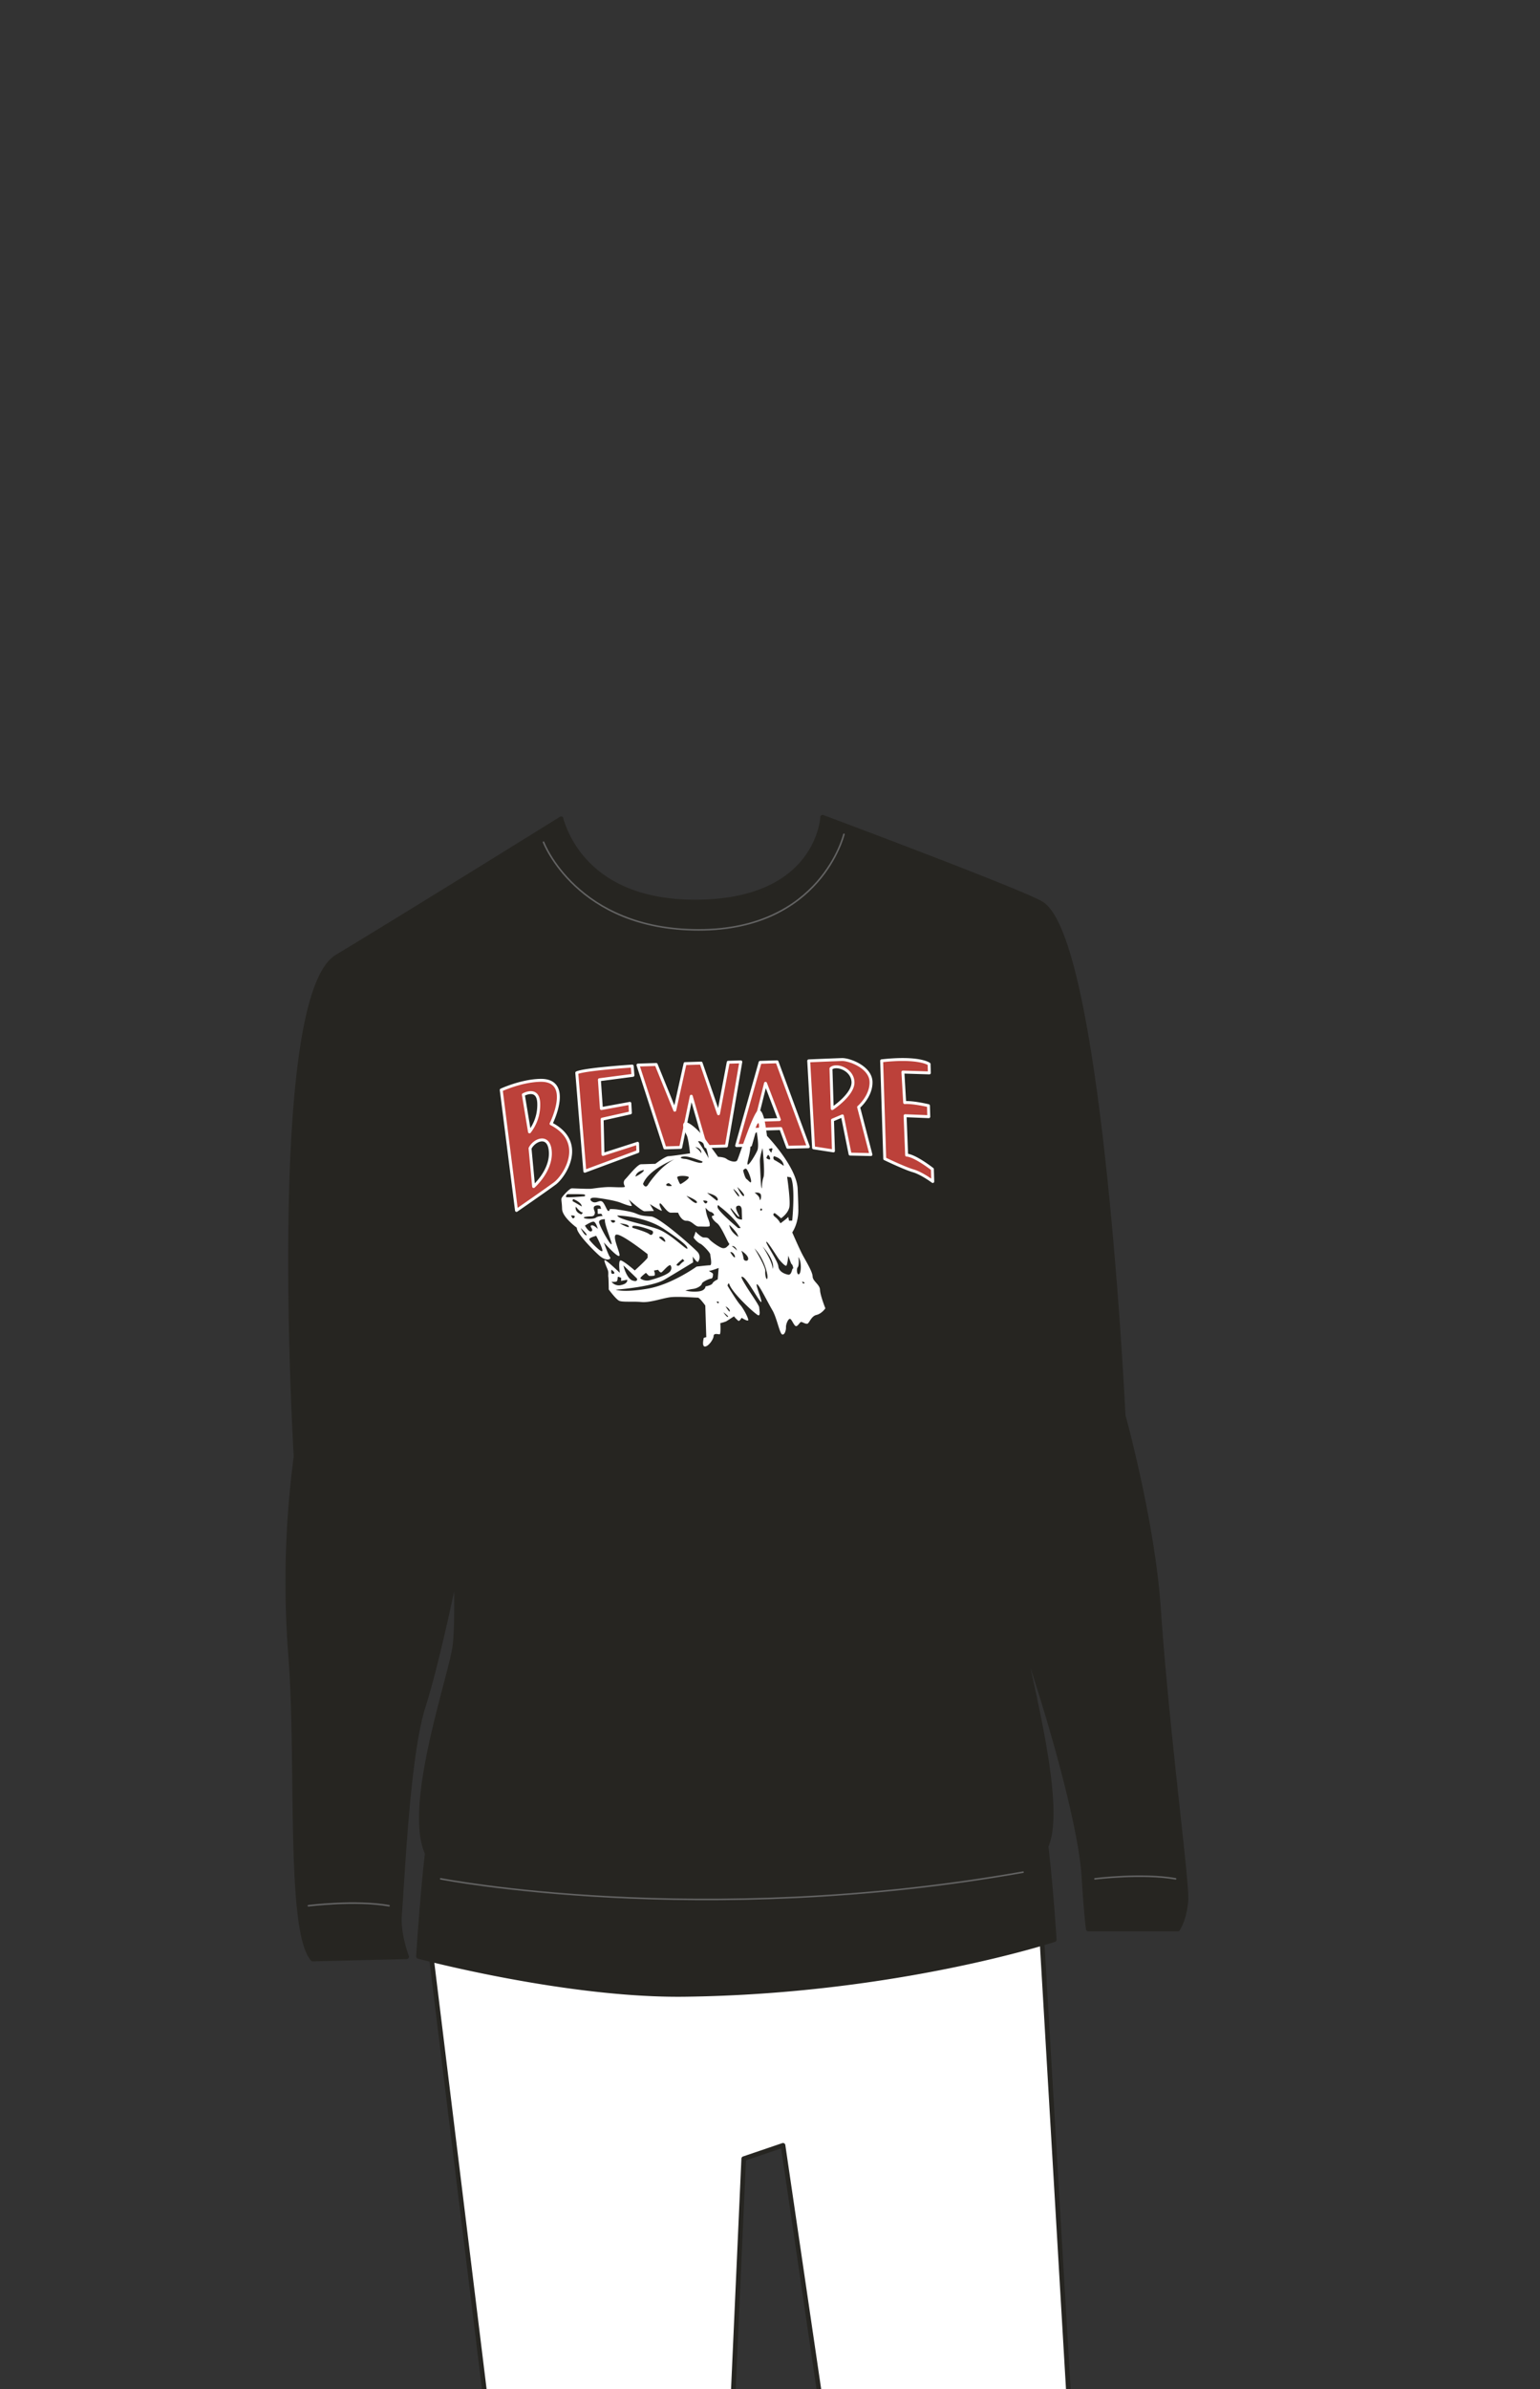 <svg xmlns="http://www.w3.org/2000/svg" width="1000" height="1550" viewBox="0 0 1000 1550"><rect x="0" y="0" width="1000" height="1550" fill="#333333" stroke="none"/><path fill="#fff" stroke="#262521" stroke-linecap="round" stroke-linejoin="round" stroke-width="3" d="M279.43 1264.5l396.53-16.39 20.11 342.24-158.71-1.86-28.9-196.6-25.52 8.67-8.83 196.25-153.94-.22-40.74-332.09z"/><path d="M364.35 531.24h0s.01-.04 0 0zM752.22 1043c-3.84-55.87-22.89-124.63-22.89-124.63s-14.58-307-52.88-331.94c-10.88-7.11-142.29-56.21-142.29-56.21s-2.49 55-82.85 55c-65.08 0-82.09-39.23-86.21-51.38a11.73 11.73 0 01-.75-2.59c-1 .64-100.94 62.69-145.44 89.5C174.18 647.69 192.24 945 192.24 945a619.73 619.73 0 00-3.6 128.12c5.52 68.42-1.88 179.2 14.45 197.93l61-1.5s-5.61-14.34-4.66-27c2.28-30.22 5.54-104.26 15.36-135.21S296.2 1019 296.2 1019c.49 23.68.3 42.22-1 50.32-3.6 21.92-31.66 102.79-17.78 133.07-3.34 29.29-5.7 66.94-5.7 66.94s95.7 25.59 172.7 24.66c137.52-1.66 240.17-35.54 240.17-35.54s-2.28-35.71-5.33-60.53c9.94-22.61-4.2-83.51-17.91-143 17.07 47.16 40.24 126.63 42.46 162.32 1.63 26.39 2.88 34.36 2.88 34.36h58.1s4.49-6.66 5.3-18.88-12.3-108.46-17.87-189.72z" fill="#262521" stroke="#262521" stroke-linecap="round" stroke-linejoin="round" stroke-width="3"/><path d="M711 1219s30.63-3.83 52.37 0M200.25 1236.47s30.64-3.84 52.37 0M286.17 1219s168.07 32.86 378.14-4.33M352.93 546.4s21.5 56.91 100.81 56.91 94.26-62 94.26-62" fill="none" stroke="#636363" stroke-linecap="round" stroke-linejoin="round"/><path d="M492.62 724.24s-.23 2.72 1.28 2.52-1.28-2.52-1.28-2.52z" fill="#779623" opacity=".19"/><path d="M357.83 729.1s14.55-28.87-7.35-28.17c-12.42.4-25 6.26-25 6.26l9.9 78.14s18.53-12.78 24.86-17.46 20.88-26.8-2.41-38.77zm-8-13.1a28.47 28.47 0 01-6 18.37l-4-24.12s9.73-5.52 10.01 5.75zm-3.33 53.82l-2.32-24.74c2.78-5.73 12.67-9.7 13.19 2.55s-10.86 22.19-10.86 22.19zM374.53 696.06l5.22 63.85 34.43-12.77-.17-5.36-22.47 7.22-.54-22.85 18.34-4.1-.33-6.19-18.5 3.39-1.29-18.71 21.78-2.86-.47-6s-30.72 1.96-36 4.38zM414.27 691.02l17.46 53.74 10.28-.32 6.87-33.2 9.47 32.69 13.35-.41 9.34-54.57-8.17.25-6.3 33.4-11.31-32.85-10.42.32-6.68 30.24-12.06-29.66-11.83.37zM504.58 688.92l-11 .34-15.24 54 9-.28 2.92-10.24 16.76-.52 4.47 12.13 13.41-.35zm-13.49 37.93l6-24 9 23.55zM565.6 701.83c-.29-9.43-14-14.54-18.91-14.39s-21.55.85-21.55.85l3.16 56.43 12.9 2-.62-20L547 724l5 24.8 13.54.29-8-30.77s8.36-7.05 8.06-16.49zm-25.2 17.44l-.81-26c3.48-3.15 14 .55 14.3 8.76s-13.49 17.24-13.49 17.24zM572.5 688.25l2 63.56s12.88 6.21 18.47 7.82 12.72 6.94 12.72 6.94l-.24-8s-11.18-8.77-16.73-9.13l-1-25.55 15.39.62-.22-7.14s-9.91-2.38-15.44-2l-1.15-19.8 17.18.54-.18-5.74s-6.23-4.85-30.8-2.12z" fill="#bc413a" stroke="#fff" stroke-linecap="round" stroke-linejoin="round" stroke-width="1.9"/><path d="M532.48 836.9c-.11-3.54-4.71-5.53-4.81-8.74s-4.57-10.25-6.68-14.29-6.54-14.26-6.54-14.26c4.73-7.38 3.9-16 3.9-16s.21 2.26-.38-12.18S498.05 737 498.05 737c-.73-5.23-1.94-16.67-5.29-16.82s-13 31.13-14.11 32.73-5.19.3-6.87-1-5.49-1.34-5.49-1.34-7.85-10.82-9.77-13.45-9.09-9.78-11.76-8.91-.1 6 1.11 8.25 2.21 11.84 2.21 11.84-11.86 1.78-14 1.85-8.49 4.94-8.49 4.94l-9.34.29c-2.39.07-8.28 7.77-10.2 9.67s-.59 4-.28 4.77-4.52.48-9.06.34-10.89.91-12.87 1.11-11.04-.27-12.51-.27-6 5-6.56 6.16.05 1.84.22 7.23 9.59 12.17 9.59 12.17c-.32 3.27 9.05 13 14.16 17.7s8.44 2.58 7.42 1.47-4.06-9.65-4.06-9.65 8.59 9.66 10 8.76-5.55-13.84-1.58-13.84 20 12.7 20 12.7l.06 2.13c0 .85-8.38 8.45-8.38 8.45s-7.72-6.68-9.28-6.49-.46 8-.46 8-8.76-8.38-9.75-8.21 2 6 2.21 7.27-.06 2.73.12 3.72.25 8.07.25 8.07 4.58 6.24 6.74 7.3 8.94.29 14.49.83 13.81-2.55 18.9-3.14 16.59.34 17.73.3 4.83 5.1 4.83 5.1l.64 20.53-1.62.44s-1.48 5.71.79 5.64 5.52-4.7 5.6-6.83 3.09-1 3.93-1.12.42-7.24.42-7.24a21.54 21.54 0 003.86-1.17c.83-.5 5-3.22 5-3.22a19.62 19.62 0 002.91 2.94c.72.32 2.07-2 2.07-2s3.33 2.17 4.17 1.72-2.79-7.57-5.14-10.19-8.18-12.36-8.18-12.36.55-2.75 1.25-.75c2 5.8 17.64 20.15 18.91 20s.45-3.7.41-5.12-5.68-9.32-8.07-13.21-5.07-8.21-2.18-6.32 10.57 16.26 11.55 16-4-11.5-2.76-11.54 7.18 12.11 10 16.84 4.71 15 6.29 15.68 2.62-2.49 2.55-4.61 1.4-5.43 2.53-5.47 2.54 4.32 3.83 4.7 2.61-2.63 3.46-2.66 2.45 1.2 3.87 1.16 2.54-4.9 6.06-5.72 5.82-4.29 5.82-4.29-3.36-8.42-3.47-11.96zm-29.88-86.76c6.42 1.88 6.32 6.27 6.32 6.27a61.38 61.38 0 00-5.54-3.52 1.72 1.72 0 01-.78-2.75zm-1.6-2.61c0 1.15-1.8-1.91-1.8-1.91 3.88-1.73 1.8.76 1.8 1.91zm-2.2 1.8c.41 0 1.26 1.46 1.3 2.5s-2.32 0-2.45-.66c.02 0 .77-1.83 1.17-1.84zm-3.66-4.46s1.77 16 .59 19.08-.89 8.26-1.29 6.77-.89-14-1-17.06 1.72-8.79 1.72-8.79zm-1.25 39.27s1-.15 1 .63-1.81 1.23-.98-.63zm-.6-6.22c0-1.85-3.26-4.06-3.26-4.06s3.68-.69 4.09 1.49-.76 4.42-.81 2.57zm-.6-48.76c1.14 4.39-2.42 3.63-2.42 3.63s1.9-5.7 2.44-3.63zM487.37 743c.26-6.31 4-8.48 4-8.48s1.71 9 .37 12-5.54 9.88-6.26 9 1.62-6.17 1.89-12.52zm-4.3 32.9c-1 1.1-4.35-5.77-4.35-5.77s5.35 4.7 4.35 5.8zm-6.63-4.38s3.61 3.07 3.53 4.59-4.73-5.67-3.53-4.56zm-2 12.36c.63 0 4.69 5.82 5.52 5.62s-3.77-6.09-1.2-7.07c2.23-.84 2.87 1.22 2.91 2.72l.19 6.14s-2.69 0-3.93-1.67-4.13-5.69-3.51-5.71zm-9-4.92c-.13 0-6.26-5-6.26-5s4.63.93 6.19 2.76.18 2.28.06 2.28zm-5.29-27.2a1.31 1.31 0 01.05.22c0 .22 0 .1-.05-.22-.49-2-6.88-11.29-6.88-11.29 5.28-.63 6.63 9.41 6.87 11.32zm-1.08 28.53c-1.33 1.61-2.47-1.37-2.47-1.37s3.8-.21 2.46 1.4zM455 747.83c-.42-1.31-3.54-3.68-3.54-3.68 4.97 1.04 3.97 5 3.54 3.68zm-11.14 2.5c3.29-.5 12.35 3.28 12.35 3.28 0 2.65-8.56-1.51-11.24-1.68s-4.39-1.11-1.1-1.6zm8.61 30c-1.11 1.4-6.73-4.51-6.73-4.51s7.85 3.1 6.74 4.51zm-5.2-16.49c.18 1.13-4.83 4.26-5.39 4.42s-2.11-4.18-2.11-4.18c-.61-1.61 7.33-1.36 7.51-.24zM438 752.12c-8.31 4-15.44 13.71-17.21 16.56s-3.24-.54-3.24-.54c3.58-9.53 20.45-16.02 20.45-16.02zm-1.79 17.18c-.1.35-3.45.45-3.59-.45s1.65-1.23 1.65-1.23 2.03 1.38 1.92 1.68zm-18.08-10.22c0 1.69-5.49 4.34-5.49 4.34.65-3.68 5.47-4.34 5.47-4.34zm-34.4 30.1c2.49 0 2.44-1.68 2.57-2.4s-1.67-3.21-.14-4.25a4 4 0 013.55-.11l.66 1.82-2.31.07.1 3.26 2.31-.07.86 1.44s-3.12.06-4.37 1.08-6.65.93-7.66.24 1.93-1.05 4.41-1.08zm-16.17-12.59c-.42-.63.83-1.8.83-1.8s10-.14 11 .23.6 1.19-.37 1.22-11.02.98-11.48.35zm10.19 6.2s-4.19-2.56-5.4-3.15-.05-1.67-.05-1.67 5.51 2.13 5.43 4.82zm-5.7 7.69c-.41 0-1.27-1.84-1.27-1.84s2.41-.21 2.43.6a1.27 1.27 0 01-1.21 1.24zm1.87-7.57s2.8 3.54 4 3.64-.47 1.35-.47 1.35-4.34-1.24-3.55-4.99zm6.81 18.56c-1.43 0-3.66-4.71-3.66-4.71s5.08 4.66 3.64 4.71zm-.9-6.27s3.81-2.53 5.48-2.58 2.9 4.74 2.9 4.74-2.77-2.87-4.23-2.29 1.69 2.63.12 3.75-4.29-3.62-4.29-3.62zM391 811.78c-1.11.6-7.87-6.43-8.33-7.55s4.47-2.42 4.47-2.42 5 9.37 3.86 9.97zm6-4.48c-1.13.06-8-12.39-8-14.4s3.83-1.86 3.83-1.86c-.71 3.24 5.32 16.19 4.17 16.26zm1.77-14.17c-1.45.72-2.25-1.35-2.25-1.35 2.88-.58 3.71.64 2.26 1.35zm2.08-4.49s17.76.26 30.49 8.85 15.23 11.2 15 12.61-10.61-9.36-18.75-12.48-26.44-6.44-26.73-8.98zm43.54 29.44a13 13 0 00-2.9 2.5c-.62 1-2.17.64-2.18.07s4-3.82 4-3.82zM432 805.48c-.1 1-4.1-2.66-4.1-2.66 1.96-1.67 4.2 1.61 4.1 2.66zm-29.58-11.79c2.29.33 5.65.63 5.94 2.1s-5.94-2.1-5.94-2.1zm8.4 3c-2.39-3.68 11.56 1 12.77 1.88s-.13 3.75-1.92 2.2-10.85-4.11-10.85-4.11zm8.63 29.15l1.9 1.93a12.74 12.74 0 003.41-.1c1.13-.32-.1-3.34-.1-3.34l2.68-.47s1.2 2 2.11 1.67 4.19-4.67 5.75-4.72c0 0 1.61 1.37.12 3.83s-9.65 5-13 5.88a7.34 7.34 0 01-6.42-1c-.62-.59 3.55-3.71 3.55-3.71zM405 821.15c.44.41 8.65 8.4 8.65 8.4s.78 2.53-3 1.23-6.14-10.04-5.65-9.63zm-7.87 2.66s3.63 2.58.68 2.67c-1.44.05-.73-2.67-.73-2.67zm0 7.82a9 9 0 002.92-.09c1.41-.33.75-3.16 1.32-3.17a6.67 6.67 0 012 .79l-.08 1.92 4-.77s.64 2.4-3.73 3.39a6 6 0 01-6.46-2.07zm69.63 13.5c-.44.66-.89.72-1.35-.73-.03 0 1.76.08 1.32.73zm-.7-15.06s-2.77 1.21-3.38 2.55-4.56 2-4.56 2 .09 2.8-4.67 3.28a24.92 24.92 0 01-8.42-.57 31.39 31.39 0 015.07-1.08c2.79-.35 5.53-2.21 5.66-3.37s4.84-3.28 6-3.32 1.25-2.18 1.22-3-3.52-2-2.2-2.07 5.87-1.83 5.87-1.83zm6.64 24.35c-.84.25-2.95-3-2.95-3s3.76 2.74 2.92 3zm1.23-3.84c.1 1.69-2.79-3-2.79-3s2.66 1.31 2.76 3zm-1.7-41.86a3.21 3.21 0 01-2.61 1.11c-1.9.06-8-4.45-9-5.74s-1.94-1.11-3.7-1.2-5.25-3.8-5.25-3.8a18.45 18.45 0 01-1.21 3.56c-.43.45 2.6 3.58 4.24 4.27s6.48 5.81 6.52 7 1.39 7-.22 7-8.66.85-8.66.85-16.17 11.68-31.89 14.36-20.65.64-20.65.64 23.54-1.7 31.77-6.58 18.5-11.15 18.5-11.15l-.24-3.76s2.81 4.29 3.51 3.29a5 5 0 00-.19-6.07c-2-2.37-24.78-22.81-30.39-23.25s-6.45-.53-10-2-11.13-2.33-11.87-2.55a34.34 34.34 0 00-4.79-.25c-.25.2-.4 1.78-1.34 1.09s-2.33-5.25-3.94-6.06-3.19 1-5.3.56-4.19-3.55 2-2.89c0 0 11.05 1.42 15.5 3.19s7.41 2.56 7.24 1.83a33.82 33.82 0 00-2-3.89s8.6 7.65 10.28 7.59l6.08-.19-2.63-4.46s6.88 4.33 7.61 4.31-2-3.6-1.17-4.66 4.44 6 7.22 5.94 4.69 0 4.69 0 1.93 5.36 5.44 5.25 5.52 3.79 7.95 3.72 7.13.36 7.11-.37.4-1.33-1-4.66a25 25 0 01-1.69-7.13s2.13 2.57 3.31 2.68 3.3 2.39 1.54 2.45-.06 2.93 2.64 4.9 7 12.54 7.74 13.1-1.18 1.97-1.18 1.97zm4.87 7.07c-.82.17-2.92-3.41-2.92-3.41 1.94-.47 3.71 3.23 2.89 3.41zm1.5-4.22c-.16-.67-3.38-3.11-3.38-3.11 2.95-.27 3.5 3.77 3.35 3.11zm-5-16.86s5.68 5.3 5.76 7.78c0 0-5.36-3.23-5.76-7.78zm5.73 2.1s-13.16-11-13.36-13.53 1.37-.51 1.37-.51 8.75 6.38 13.61 14zm3.55 19.85a23.46 23.46 0 00-1.48-5.18s4.08 2.55 4.42 4.89-2.89 1.9-2.94.29zm1.93-51.66c-1.18-.78-2.25-5.6-2.25-5.6s.88-1.29 1.81-1.17 3.3 5.87 3.37 8.06-1.74-.5-2.93-1.29zm13.53 64.05c-.4 2.44-1.71-1.31-1.4-4.27s-7-14.79-7-14.79c6.06 6.26 8.8 16.63 8.4 19.08zm3.51-5.82c-.57-5.53-6.67-14.55-6.67-14.55 8.7 10 6.67 14.57 6.67 14.57zm13-.17c-.67 0-.67 4.4-3.1 3.94s-6-2-6.33-5.43-8.39-15-7.8-15.84 7.08 9.87 8.19 11.29 3.89 4.44 4.69 4.2 1.41-6.53 1.41-6.53 1.78 5.55 2.18 5.54 1.43 2.86.76 2.85zM512.34 792a21.13 21.13 0 00-.54-2.52c0 .58-5 4.2-5 4.2a13.28 13.28 0 00-3.41-4.06c-2.12-1.55-.9-2.51-.41-2.52s4.23 3.33 4.23 3.33 4.42-3 5.33-7.1-1.43-19.86-1.43-19.86l2.44.42c3.08 6 .87 28.05.87 28.05zm6.58 34.67c-1.37 1-1.92-3.43-.89-4.53s.47-6.58.47-6.58c2.11 3.28 1.79 10.13.42 11.11zm3.13 6c-1 .36-1.11-1.18-1.11-1.18.95.28 2.11.85 1.11 1.22z" fill="#fff"/></svg>